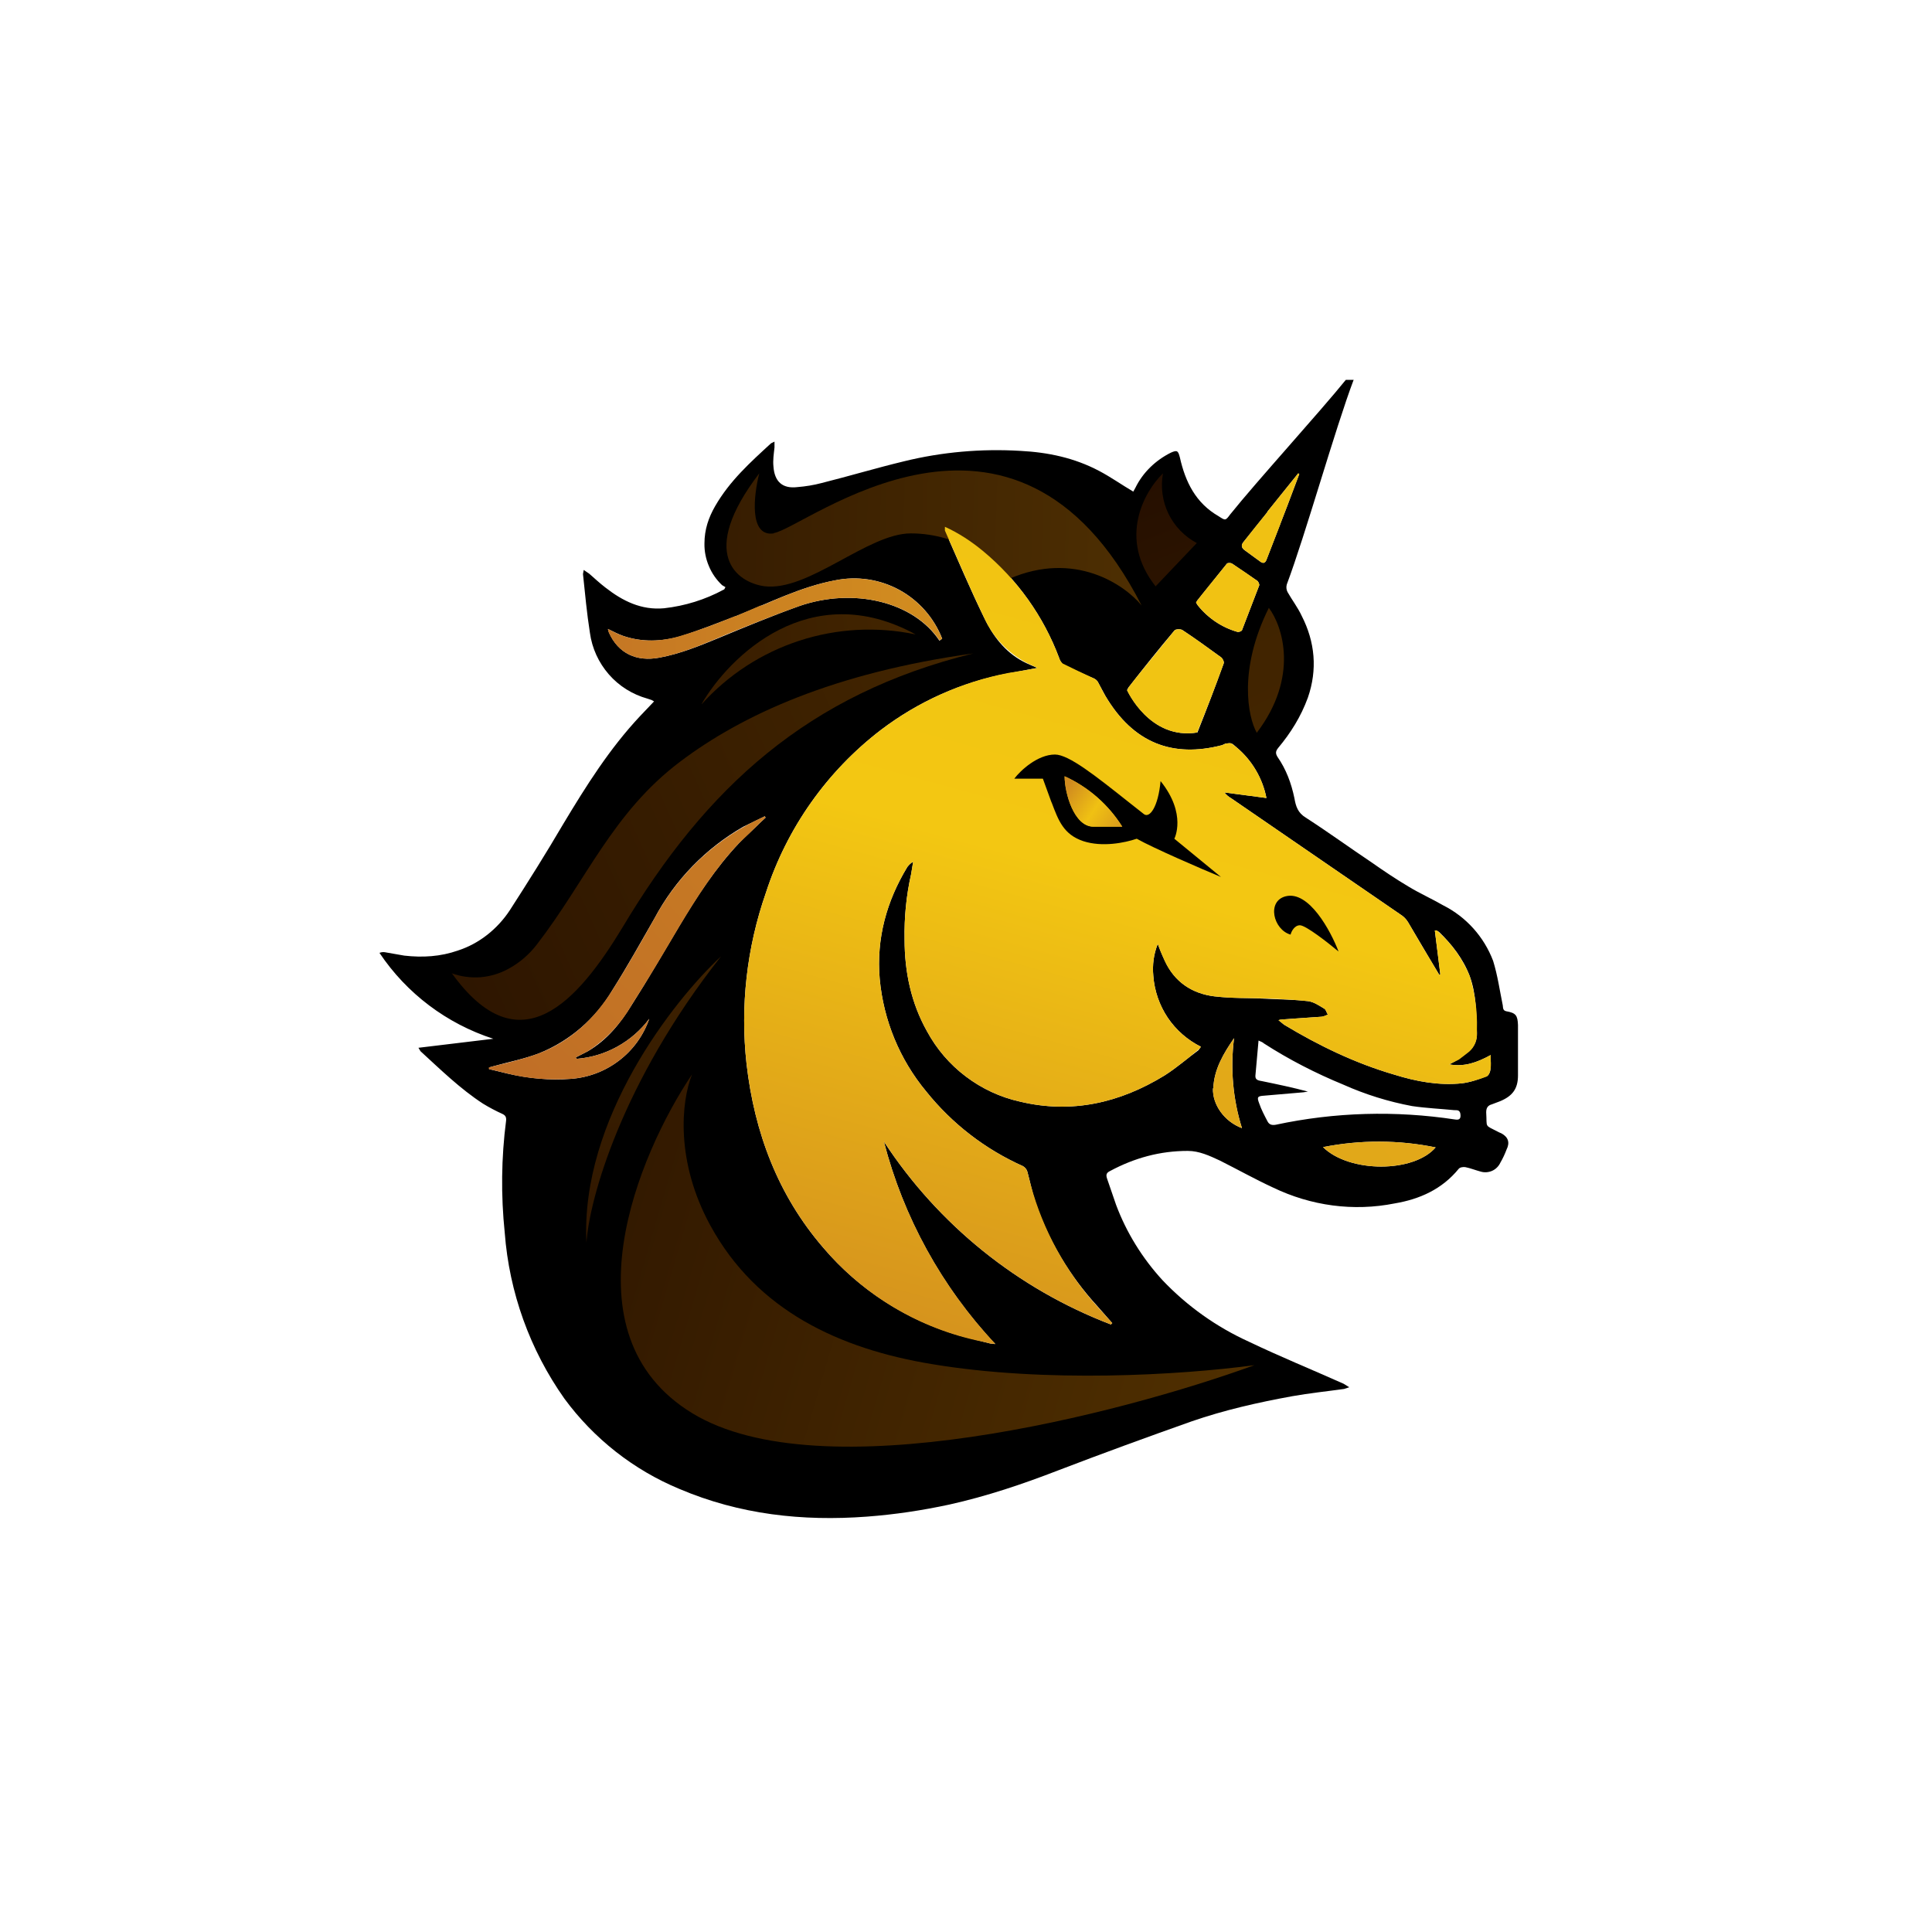 <svg width="24" height="24" viewBox="0 0 24 24" fill="none" xmlns="http://www.w3.org/2000/svg">
<path d="M16.817 4.714C16.585 5.327 16.217 6.643 15.985 7.26C15.976 7.291 15.979 7.325 15.994 7.354C16.05 7.453 16.122 7.547 16.17 7.65C16.337 7.976 16.367 8.319 16.247 8.666C16.161 8.902 16.032 9.107 15.878 9.291C15.844 9.334 15.844 9.36 15.87 9.403C15.977 9.557 16.041 9.729 16.08 9.917C16.097 10.016 16.122 10.097 16.221 10.157C16.5 10.337 16.765 10.53 17.04 10.714C17.194 10.822 17.34 10.92 17.498 11.014C17.64 11.1 17.785 11.164 17.927 11.246C18.213 11.39 18.434 11.636 18.548 11.936C18.604 12.116 18.63 12.304 18.668 12.489C18.672 12.519 18.668 12.553 18.711 12.562C18.831 12.583 18.852 12.613 18.857 12.733V13.359C18.857 13.526 18.788 13.616 18.634 13.68L18.531 13.719C18.484 13.732 18.462 13.761 18.462 13.817C18.475 14.019 18.432 13.967 18.621 14.066L18.651 14.079C18.737 14.126 18.758 14.194 18.715 14.28C18.694 14.336 18.668 14.392 18.638 14.443C18.617 14.488 18.581 14.524 18.537 14.544C18.492 14.564 18.441 14.568 18.394 14.554C18.33 14.537 18.265 14.511 18.205 14.499C18.18 14.494 18.137 14.499 18.12 14.52C17.914 14.773 17.635 14.897 17.327 14.949C16.812 15.052 16.285 14.979 15.814 14.752C15.591 14.649 15.377 14.529 15.154 14.417C15.025 14.357 14.897 14.297 14.755 14.297C14.412 14.297 14.095 14.383 13.791 14.546C13.748 14.567 13.735 14.589 13.752 14.64L13.864 14.966C13.992 15.309 14.19 15.63 14.442 15.904C14.747 16.225 15.111 16.484 15.514 16.667C15.9 16.852 16.298 17.014 16.692 17.19L16.761 17.233L16.697 17.254C16.482 17.284 16.268 17.306 16.054 17.344C15.625 17.422 15.21 17.516 14.802 17.657C14.245 17.854 13.692 18.056 13.144 18.266C12.702 18.437 12.257 18.587 11.794 18.69C11.455 18.763 11.117 18.814 10.77 18.84C9.968 18.9 9.188 18.814 8.442 18.497C7.872 18.261 7.377 17.872 7.011 17.374C6.582 16.767 6.326 16.054 6.27 15.313C6.222 14.85 6.227 14.383 6.287 13.92C6.291 13.877 6.278 13.856 6.244 13.839C6.158 13.8 6.077 13.757 6 13.71C5.717 13.526 5.472 13.286 5.224 13.059L5.198 13.016L6.128 12.904C5.55 12.717 5.052 12.342 4.714 11.837C4.736 11.828 4.759 11.825 4.782 11.829L5.022 11.871C5.25 11.897 5.472 11.884 5.691 11.807C5.952 11.722 6.18 11.541 6.334 11.306C6.561 10.954 6.784 10.599 6.998 10.234C7.281 9.763 7.572 9.3 7.95 8.897L8.125 8.713L8.095 8.696C8.078 8.69 8.061 8.684 8.044 8.679C7.857 8.627 7.69 8.523 7.563 8.377C7.436 8.231 7.354 8.052 7.328 7.86C7.29 7.62 7.268 7.376 7.242 7.131L7.251 7.08L7.32 7.127C7.384 7.183 7.448 7.243 7.521 7.299C7.735 7.466 7.967 7.582 8.25 7.556C8.509 7.527 8.761 7.449 8.991 7.324C9 7.324 9 7.311 9.012 7.294L8.97 7.269C8.899 7.202 8.843 7.122 8.806 7.032C8.768 6.943 8.749 6.847 8.751 6.75C8.751 6.579 8.802 6.429 8.884 6.287C9.064 5.974 9.321 5.743 9.578 5.507L9.621 5.486V5.559C9.612 5.64 9.6 5.717 9.608 5.794C9.621 5.983 9.72 6.073 9.904 6.051C10.007 6.043 10.11 6.026 10.208 6C10.551 5.914 10.894 5.811 11.232 5.73C11.704 5.614 12.192 5.572 12.677 5.601C13.02 5.619 13.345 5.687 13.654 5.85C13.8 5.927 13.932 6.021 14.078 6.107L14.104 6.06C14.198 5.867 14.357 5.717 14.545 5.623C14.622 5.589 14.635 5.597 14.657 5.683C14.725 5.987 14.854 6.249 15.137 6.412C15.222 6.467 15.222 6.471 15.282 6.39C15.608 5.983 16.392 5.122 16.718 4.719H16.817M15.36 9.283C15.338 9.266 15.317 9.24 15.295 9.236C15.274 9.227 15.252 9.236 15.227 9.236L15.18 9.257C14.567 9.416 14.078 9.232 13.731 8.644L13.637 8.469C13.624 8.45 13.606 8.435 13.585 8.426C13.478 8.383 13.371 8.327 13.264 8.289C13.238 8.279 13.215 8.264 13.196 8.244C13.178 8.224 13.164 8.199 13.157 8.173C12.963 7.655 12.636 7.197 12.21 6.844C12.064 6.724 11.91 6.622 11.738 6.544V6.591C11.897 6.952 12.051 7.316 12.222 7.667C12.33 7.894 12.48 8.096 12.707 8.216C12.762 8.246 12.818 8.267 12.887 8.297L12.518 8.366C11.944 8.473 11.404 8.717 10.941 9.069C10.271 9.583 9.774 10.288 9.514 11.091C9.276 11.773 9.194 12.5 9.274 13.217C9.372 14.07 9.664 14.846 10.225 15.497C10.672 16.023 11.264 16.404 11.927 16.594L12.3 16.689L12.364 16.697C11.699 15.988 11.223 15.123 10.98 14.181C11.658 15.216 12.644 16.011 13.8 16.453L13.817 16.436L13.628 16.221C13.289 15.851 13.029 15.415 12.865 14.94C12.822 14.812 12.797 14.683 12.762 14.554C12.753 14.525 12.733 14.501 12.707 14.486C12.239 14.277 11.828 13.96 11.507 13.56C11.176 13.162 10.975 12.674 10.928 12.159C10.885 11.657 11.014 11.194 11.271 10.77C11.292 10.744 11.314 10.719 11.344 10.706L11.318 10.86C11.258 11.126 11.232 11.396 11.237 11.67C11.237 12.073 11.318 12.459 11.515 12.81C11.634 13.03 11.798 13.222 11.997 13.372C12.196 13.523 12.425 13.63 12.668 13.684C13.311 13.839 13.911 13.701 14.468 13.359C14.618 13.264 14.747 13.149 14.888 13.046L14.918 13.003C14.752 12.92 14.61 12.796 14.506 12.642C14.403 12.488 14.341 12.309 14.327 12.124C14.314 11.987 14.331 11.854 14.382 11.726C14.412 11.803 14.438 11.871 14.468 11.931C14.588 12.197 14.807 12.343 15.085 12.377C15.3 12.403 15.514 12.394 15.728 12.407C15.904 12.416 16.08 12.416 16.251 12.437C16.324 12.446 16.388 12.493 16.452 12.531C16.474 12.544 16.478 12.579 16.495 12.604C16.47 12.613 16.444 12.63 16.418 12.63L15.93 12.664L15.882 12.673L15.951 12.729C16.384 12.99 16.838 13.209 17.322 13.35C17.597 13.436 17.88 13.487 18.162 13.457C18.265 13.444 18.364 13.41 18.462 13.371C18.488 13.367 18.51 13.324 18.514 13.29C18.522 13.239 18.518 13.179 18.518 13.106C18.347 13.2 18.188 13.256 18.004 13.222C18.092 13.178 18.174 13.124 18.248 13.059C18.28 13.031 18.306 12.997 18.323 12.958C18.34 12.92 18.348 12.878 18.347 12.836C18.338 12.596 18.342 12.356 18.257 12.124C18.175 11.91 18.038 11.734 17.875 11.576L17.845 11.559H17.824L17.892 12.103L17.88 12.111L17.742 11.88L17.494 11.46C17.474 11.426 17.448 11.397 17.417 11.374L15.295 9.917C15.262 9.898 15.233 9.874 15.21 9.844L15.732 9.913C15.684 9.667 15.552 9.444 15.36 9.283ZM6.308 13.337C6.565 13.397 6.831 13.423 7.092 13.402C7.31 13.386 7.518 13.307 7.691 13.174C7.864 13.042 7.994 12.862 8.065 12.656C7.959 12.798 7.824 12.915 7.669 13.001C7.514 13.087 7.342 13.139 7.165 13.153L7.152 13.136L7.302 13.059C7.538 12.921 7.705 12.716 7.847 12.484C8.052 12.163 8.245 11.829 8.442 11.499C8.657 11.139 8.888 10.783 9.18 10.474C9.265 10.384 9.36 10.303 9.45 10.213L9.51 10.157L9.501 10.14L9.235 10.269C8.767 10.537 8.383 10.932 8.13 11.409C7.958 11.709 7.791 12.009 7.607 12.3C7.398 12.654 7.079 12.93 6.698 13.084C6.518 13.153 6.325 13.191 6.137 13.243L6.077 13.26V13.281L6.308 13.337ZM15.595 13.363C15.591 13.419 15.638 13.423 15.681 13.431C15.87 13.47 16.058 13.509 16.247 13.56L16.191 13.569L15.702 13.611C15.621 13.616 15.612 13.629 15.642 13.706C15.668 13.783 15.707 13.856 15.745 13.929C15.767 13.972 15.801 13.98 15.848 13.972C16.581 13.815 17.336 13.794 18.077 13.907C18.132 13.916 18.15 13.894 18.141 13.834C18.132 13.787 18.098 13.791 18.068 13.791C17.897 13.774 17.717 13.766 17.541 13.74C17.247 13.685 16.961 13.596 16.688 13.474C16.345 13.333 16.011 13.162 15.698 12.96C15.685 12.947 15.672 12.943 15.634 12.926L15.595 13.363ZM10.375 7.209C9.942 7.29 9.552 7.492 9.15 7.65C8.922 7.736 8.691 7.83 8.455 7.903C8.22 7.971 7.975 7.98 7.74 7.899C7.68 7.877 7.62 7.847 7.551 7.813L7.564 7.856C7.68 8.117 7.907 8.224 8.194 8.169C8.451 8.121 8.691 8.023 8.931 7.924C9.261 7.787 9.591 7.65 9.925 7.53C10.602 7.294 11.348 7.474 11.67 7.959L11.704 7.933C11.603 7.675 11.415 7.461 11.172 7.328C10.929 7.196 10.647 7.153 10.375 7.209ZM14.88 7.521C15.008 7.68 15.18 7.796 15.377 7.851C15.39 7.851 15.42 7.843 15.428 7.83L15.642 7.273C15.647 7.26 15.634 7.23 15.621 7.217L15.308 7.003C15.291 6.99 15.248 6.99 15.24 7.003L14.875 7.457L14.858 7.487L14.88 7.521ZM14.875 9.099C14.987 8.816 15.098 8.529 15.201 8.242C15.21 8.224 15.188 8.177 15.167 8.164C15.008 8.049 14.85 7.933 14.687 7.826C14.665 7.813 14.601 7.813 14.588 7.834C14.395 8.062 14.211 8.293 14.027 8.529C14.014 8.541 14.01 8.559 14.001 8.572C14.001 8.572 14.28 9.197 14.875 9.099ZM17.837 14.254C17.375 14.159 16.898 14.158 16.435 14.25C16.761 14.572 17.567 14.572 17.837 14.25V14.254ZM15.745 6.36L15.45 6.729C15.415 6.771 15.42 6.801 15.458 6.832L15.651 6.973C15.694 7.007 15.72 6.994 15.737 6.943L15.99 6.287L16.14 5.889L16.127 5.88L15.741 6.36H15.745ZM15.068 13.517C15.06 13.723 15.21 13.933 15.428 14.014C15.315 13.653 15.282 13.271 15.33 12.896C15.201 13.084 15.081 13.281 15.072 13.521L15.068 13.517Z" fill="black"/>
<path d="M9.612 6.626C9.3 6.673 9.364 6.146 9.432 5.88C8.665 6.883 9.154 7.234 9.492 7.282C10.041 7.354 10.778 6.626 11.314 6.626C11.94 6.626 12.385 7.011 12.535 7.191C13.35 6.836 13.971 7.264 14.181 7.521C12.595 4.414 9.998 6.566 9.612 6.622V6.626Z" fill="url(#paint0_linear_101_6669)"/>
<path d="M5.61 12.086C6.454 13.264 7.178 12.437 7.731 11.524C8.772 9.78 10.037 8.623 12.09 8.117C10.362 8.357 9.218 8.88 8.447 9.463C7.607 10.097 7.281 10.941 6.668 11.734C6.575 11.855 6.459 11.956 6.325 12.03C6.217 12.091 6.098 12.128 5.974 12.139C5.85 12.149 5.726 12.132 5.61 12.09V12.086Z" fill="url(#paint1_linear_101_6669)"/>
<path d="M7.092 13.402C6.831 13.419 6.565 13.402 6.308 13.337L6.132 13.294L6.072 13.281V13.26L6.137 13.243L6.312 13.2C6.441 13.166 6.574 13.132 6.698 13.084C7.088 12.934 7.384 12.656 7.607 12.3C7.744 12.086 7.872 11.863 7.997 11.644L8.13 11.409C8.432 10.845 8.915 10.398 9.501 10.14L9.51 10.157L9.45 10.213C9.362 10.302 9.271 10.389 9.18 10.474C8.888 10.783 8.661 11.139 8.442 11.503L8.267 11.799C8.13 12.03 7.992 12.257 7.847 12.484C7.714 12.717 7.528 12.914 7.302 13.059L7.195 13.114L7.152 13.136L7.165 13.153C7.342 13.139 7.514 13.087 7.669 13.001C7.824 12.915 7.959 12.798 8.065 12.656C7.994 12.862 7.864 13.042 7.691 13.174C7.518 13.307 7.31 13.386 7.092 13.402Z" fill="url(#paint2_linear_101_6669)"/>
<path d="M9.454 7.526C9.754 7.397 10.054 7.269 10.375 7.209C10.647 7.154 10.93 7.197 11.173 7.33C11.416 7.463 11.604 7.678 11.704 7.937L11.67 7.954C11.348 7.474 10.602 7.294 9.925 7.53C9.625 7.637 9.33 7.757 9.034 7.877L8.931 7.92L8.922 7.924C8.687 8.023 8.451 8.121 8.194 8.169C7.907 8.224 7.68 8.117 7.564 7.86L7.555 7.834V7.813L7.611 7.843C7.654 7.864 7.697 7.886 7.74 7.899C7.975 7.98 8.22 7.971 8.455 7.899C8.687 7.83 8.91 7.744 9.132 7.654L9.15 7.65L9.45 7.521L9.454 7.526Z" fill="url(#paint3_linear_101_6669)"/>
<path d="M14.357 7.286C13.881 6.686 14.22 6.099 14.447 5.88C14.416 6.05 14.44 6.226 14.515 6.382C14.591 6.537 14.714 6.665 14.867 6.746L14.357 7.282V7.286Z" fill="url(#paint4_linear_101_6669)"/>
<path d="M15.762 7.551C15.934 7.779 16.14 8.409 15.612 9.103C15.501 8.906 15.381 8.314 15.762 7.551Z" fill="url(#paint5_linear_101_6669)"/>
<path d="M8.717 8.743C9.055 8.16 10.058 7.162 11.374 7.881C10.894 7.78 10.396 7.807 9.93 7.959C9.463 8.111 9.045 8.383 8.717 8.747V8.743Z" fill="url(#paint6_linear_101_6669)"/>
<path d="M8.957 11.88C8.365 12.429 7.208 13.907 7.285 15.437C7.32 14.906 7.714 13.457 8.957 11.88Z" fill="url(#paint7_linear_101_6669)"/>
<path d="M8.597 17.554C6.994 16.573 7.928 14.34 8.597 13.346C8.46 13.689 8.391 14.43 8.824 15.223C9.402 16.282 10.431 16.757 11.58 16.946C12.99 17.181 14.648 17.083 15.582 16.959C13.92 17.563 10.195 18.532 8.597 17.554Z" fill="url(#paint8_linear_101_6669)"/>
<path d="M14.88 7.521C15.008 7.68 15.18 7.796 15.377 7.851C15.39 7.851 15.42 7.843 15.428 7.83L15.642 7.273C15.647 7.26 15.634 7.23 15.621 7.217C15.518 7.143 15.414 7.072 15.308 7.003C15.291 6.99 15.248 6.99 15.24 7.003L14.935 7.38L14.875 7.457L14.862 7.474L14.858 7.487C14.866 7.498 14.873 7.51 14.88 7.521Z" fill="url(#paint9_linear_101_6669)"/>
<path d="M14.871 9.099C14.987 8.816 15.098 8.529 15.201 8.242C15.21 8.224 15.188 8.177 15.167 8.164C15.008 8.049 14.85 7.933 14.687 7.826C14.665 7.813 14.601 7.813 14.588 7.834L14.104 8.43L14.027 8.529C14.02 8.538 14.014 8.548 14.01 8.559L14.001 8.576C14.001 8.576 14.28 9.197 14.875 9.099L14.871 9.099Z" fill="url(#paint10_linear_101_6669)"/>
<path d="M15.745 6.36C15.645 6.482 15.547 6.605 15.45 6.729C15.415 6.771 15.42 6.801 15.458 6.832L15.651 6.973C15.694 7.007 15.72 6.994 15.737 6.943L15.904 6.514V6.51L15.99 6.287L16.14 5.889L16.127 5.88L15.741 6.36H15.745Z" fill="#F0C113"/>
<path d="M15.36 9.283L15.342 9.27C15.329 9.256 15.313 9.244 15.295 9.236C15.278 9.227 15.252 9.236 15.235 9.236H15.227C15.218 9.239 15.209 9.243 15.201 9.249C15.194 9.252 15.187 9.255 15.18 9.257C14.567 9.416 14.078 9.232 13.731 8.644C13.714 8.616 13.699 8.588 13.684 8.559L13.637 8.469C13.624 8.45 13.606 8.435 13.585 8.426C13.456 8.366 13.327 8.305 13.2 8.242C13.18 8.222 13.165 8.199 13.157 8.173C12.963 7.655 12.636 7.197 12.21 6.844C12.064 6.724 11.91 6.622 11.738 6.544V6.591L11.867 6.883C11.982 7.144 12.098 7.41 12.222 7.667C12.341 7.935 12.555 8.149 12.822 8.267L12.887 8.297L12.775 8.319L12.518 8.361C11.944 8.473 11.404 8.717 10.941 9.069C10.271 9.583 9.774 10.288 9.514 11.091C9.276 11.773 9.194 12.5 9.274 13.217C9.372 14.07 9.664 14.846 10.225 15.497C10.731 16.094 11.422 16.505 12.188 16.663L12.3 16.689L12.33 16.693H12.364C11.699 15.985 11.223 15.121 10.98 14.181C11.658 15.216 12.644 16.011 13.8 16.453L13.817 16.436L13.782 16.397L13.628 16.226C13.239 15.796 12.957 15.281 12.805 14.722L12.762 14.554C12.753 14.525 12.733 14.501 12.707 14.486C12.239 14.277 11.828 13.96 11.507 13.56C11.176 13.162 10.975 12.674 10.928 12.159C10.885 11.657 11.014 11.194 11.271 10.77C11.292 10.744 11.314 10.719 11.344 10.706L11.335 10.753L11.318 10.86C11.258 11.126 11.232 11.396 11.237 11.67C11.237 12.073 11.318 12.459 11.515 12.81C11.634 13.03 11.798 13.222 11.997 13.372C12.196 13.523 12.425 13.63 12.668 13.684C13.311 13.839 13.911 13.701 14.468 13.359C14.571 13.294 14.665 13.217 14.76 13.144C14.808 13.104 14.856 13.064 14.905 13.024L14.918 13.003C14.752 12.92 14.61 12.796 14.506 12.642C14.403 12.488 14.341 12.309 14.327 12.124C14.314 11.987 14.331 11.854 14.382 11.726L14.412 11.807L14.468 11.936C14.588 12.197 14.807 12.343 15.085 12.377C15.227 12.394 15.372 12.399 15.514 12.399C15.76 12.4 16.006 12.413 16.251 12.437C16.311 12.446 16.367 12.48 16.418 12.51L16.452 12.531C16.465 12.54 16.474 12.562 16.482 12.579L16.495 12.604C16.487 12.607 16.478 12.61 16.47 12.613C16.453 12.621 16.436 12.627 16.418 12.63L16.092 12.652L15.93 12.664L15.904 12.664L15.882 12.673L15.908 12.694L15.951 12.729C16.384 12.99 16.838 13.209 17.322 13.35C17.597 13.436 17.88 13.487 18.162 13.457C18.261 13.444 18.355 13.414 18.45 13.38L18.462 13.376C18.488 13.367 18.51 13.324 18.514 13.29C18.522 13.256 18.522 13.217 18.518 13.17V13.106C18.347 13.2 18.188 13.256 18.004 13.222L18.124 13.162L18.252 13.063C18.284 13.035 18.309 12.999 18.326 12.96C18.342 12.921 18.349 12.878 18.347 12.836L18.347 12.784C18.354 12.561 18.323 12.338 18.257 12.124C18.167 11.907 18.027 11.713 17.85 11.559L17.824 11.559L17.892 12.103L17.88 12.111C17.834 12.034 17.789 11.957 17.742 11.88L17.657 11.739L17.494 11.46C17.474 11.426 17.448 11.397 17.417 11.374C16.71 10.888 16.003 10.402 15.295 9.917C15.262 9.898 15.233 9.874 15.21 9.844L15.732 9.913C15.684 9.667 15.552 9.444 15.36 9.283Z" fill="url(#paint11_linear_101_6669)"/>
<path d="M17.837 14.254C17.375 14.159 16.898 14.158 16.435 14.25C16.761 14.572 17.567 14.572 17.837 14.25V14.254Z" fill="url(#paint12_linear_101_6669)"/>
<path d="M15.068 13.521C15.06 13.723 15.21 13.933 15.428 14.014C15.315 13.653 15.282 13.271 15.33 12.896C15.201 13.084 15.081 13.281 15.072 13.521L15.068 13.521Z" fill="url(#paint13_linear_101_6669)"/>
<path d="M12.6 9.673C12.677 9.57 12.891 9.373 13.105 9.373C13.277 9.373 13.611 9.639 14.027 9.969L14.211 10.114C14.28 10.166 14.387 10.029 14.417 9.703C14.747 10.114 14.588 10.419 14.588 10.419L15.167 10.894C14.91 10.787 14.335 10.539 14.121 10.419C13.971 10.47 13.692 10.526 13.457 10.449C13.212 10.367 13.148 10.191 13.067 9.977L13.058 9.956L12.955 9.673H12.595H12.6ZM13.225 9.643C13.225 9.849 13.341 10.269 13.581 10.269H13.941C13.769 9.995 13.52 9.777 13.225 9.643ZM15.972 11.134C16.26 11.062 16.53 11.563 16.628 11.82C16.5 11.713 16.221 11.494 16.148 11.494C16.08 11.494 16.041 11.572 16.032 11.61C15.818 11.55 15.732 11.194 15.972 11.134Z" fill="black"/>
<path d="M13.585 10.269C13.341 10.269 13.225 9.849 13.225 9.643C13.52 9.777 13.769 9.995 13.941 10.269H13.581L13.585 10.269Z" fill="url(#paint14_linear_101_6669)"/>
<defs>
<linearGradient id="paint0_linear_101_6669" x1="18.528" y1="17.593" x2="4.408" y2="17.165" gradientUnits="userSpaceOnUse">
<stop stop-color="#623F03"/>
<stop offset="1" stop-color="#240E00"/>
</linearGradient>
<linearGradient id="paint1_linear_101_6669" x1="18.595" y1="4.714" x2="1.743" y2="12.215" gradientUnits="userSpaceOnUse">
<stop stop-color="#573500"/>
<stop offset="1" stop-color="#240E00"/>
</linearGradient>
<linearGradient id="paint2_linear_101_6669" x1="18.169" y1="5.401" x2="5.768" y2="17.313" gradientUnits="userSpaceOnUse">
<stop stop-color="#D7951D"/>
<stop offset="1" stop-color="#BB6628"/>
</linearGradient>
<linearGradient id="paint3_linear_101_6669" x1="18.842" y1="14.158" x2="4.495" y2="14.158" gradientUnits="userSpaceOnUse">
<stop stop-color="#E9B516"/>
<stop offset="1" stop-color="#BB6628"/>
</linearGradient>
<linearGradient id="paint4_linear_101_6669" x1="5.935" y1="8.897" x2="9.317" y2="17.686" gradientUnits="userSpaceOnUse">
<stop stop-color="#240E00"/>
<stop offset="1" stop-color="#523100"/>
</linearGradient>
<linearGradient id="paint5_linear_101_6669" x1="5.346" y1="9.051" x2="8.921" y2="16.136" gradientUnits="userSpaceOnUse">
<stop stop-color="#3A1F00"/>
<stop offset="1" stop-color="#482900"/>
</linearGradient>
<linearGradient id="paint6_linear_101_6669" x1="17.739" y1="7.515" x2="3.734" y2="9.309" gradientUnits="userSpaceOnUse">
<stop stop-color="#5C3800"/>
<stop offset="1" stop-color="#240E00"/>
</linearGradient>
<linearGradient id="paint7_linear_101_6669" x1="11.765" y1="4.714" x2="11.765" y2="18.841" gradientUnits="userSpaceOnUse">
<stop stop-color="#573500"/>
<stop offset="1" stop-color="#240E00"/>
</linearGradient>
<linearGradient id="paint8_linear_101_6669" x1="5.819" y1="7.086" x2="19.324" y2="11.033" gradientUnits="userSpaceOnUse">
<stop stop-color="#240E00"/>
<stop offset="1" stop-color="#573500"/>
</linearGradient>
<linearGradient id="paint9_linear_101_6669" x1="19.922" y1="-13.137" x2="-28.94" y2="164.914" gradientUnits="userSpaceOnUse">
<stop offset="0.02" stop-color="#F0C113"/>
<stop offset="0.45" stop-color="#F3C712"/>
</linearGradient>
<linearGradient id="paint10_linear_101_6669" x1="24.734" y1="-16.157" x2="-8.182" y2="101.814" gradientUnits="userSpaceOnUse">
<stop offset="0.02" stop-color="#F0C113"/>
<stop offset="0.45" stop-color="#F3C712"/>
</linearGradient>
<linearGradient id="paint11_linear_101_6669" x1="14.56" y1="3.83" x2="10.431" y2="18.889" gradientUnits="userSpaceOnUse">
<stop offset="0.02" stop-color="#F0C113"/>
<stop offset="0.45" stop-color="#F3C712"/>
<stop offset="1" stop-color="#C97D22"/>
</linearGradient>
<linearGradient id="paint12_linear_101_6669" x1="-2.682" y1="-373.709" x2="-256.349" y2="-187.159" gradientUnits="userSpaceOnUse">
<stop offset="0.45" stop-color="#F3C712"/>
<stop offset="1" stop-color="#C97D22"/>
</linearGradient>
<linearGradient id="paint13_linear_101_6669" x1="29.622" y1="-83.615" x2="15.557" y2="61.922" gradientUnits="userSpaceOnUse">
<stop offset="0.45" stop-color="#F3C712"/>
<stop offset="1" stop-color="#C97D22"/>
</linearGradient>
<linearGradient id="paint14_linear_101_6669" x1="13.255" y1="9.789" x2="13.971" y2="10.269" gradientUnits="userSpaceOnUse">
<stop stop-color="#D08B1F"/>
<stop offset="0.5" stop-color="#F0C113"/>
<stop offset="1" stop-color="#D8981D"/>
</linearGradient>
</defs>
</svg>
